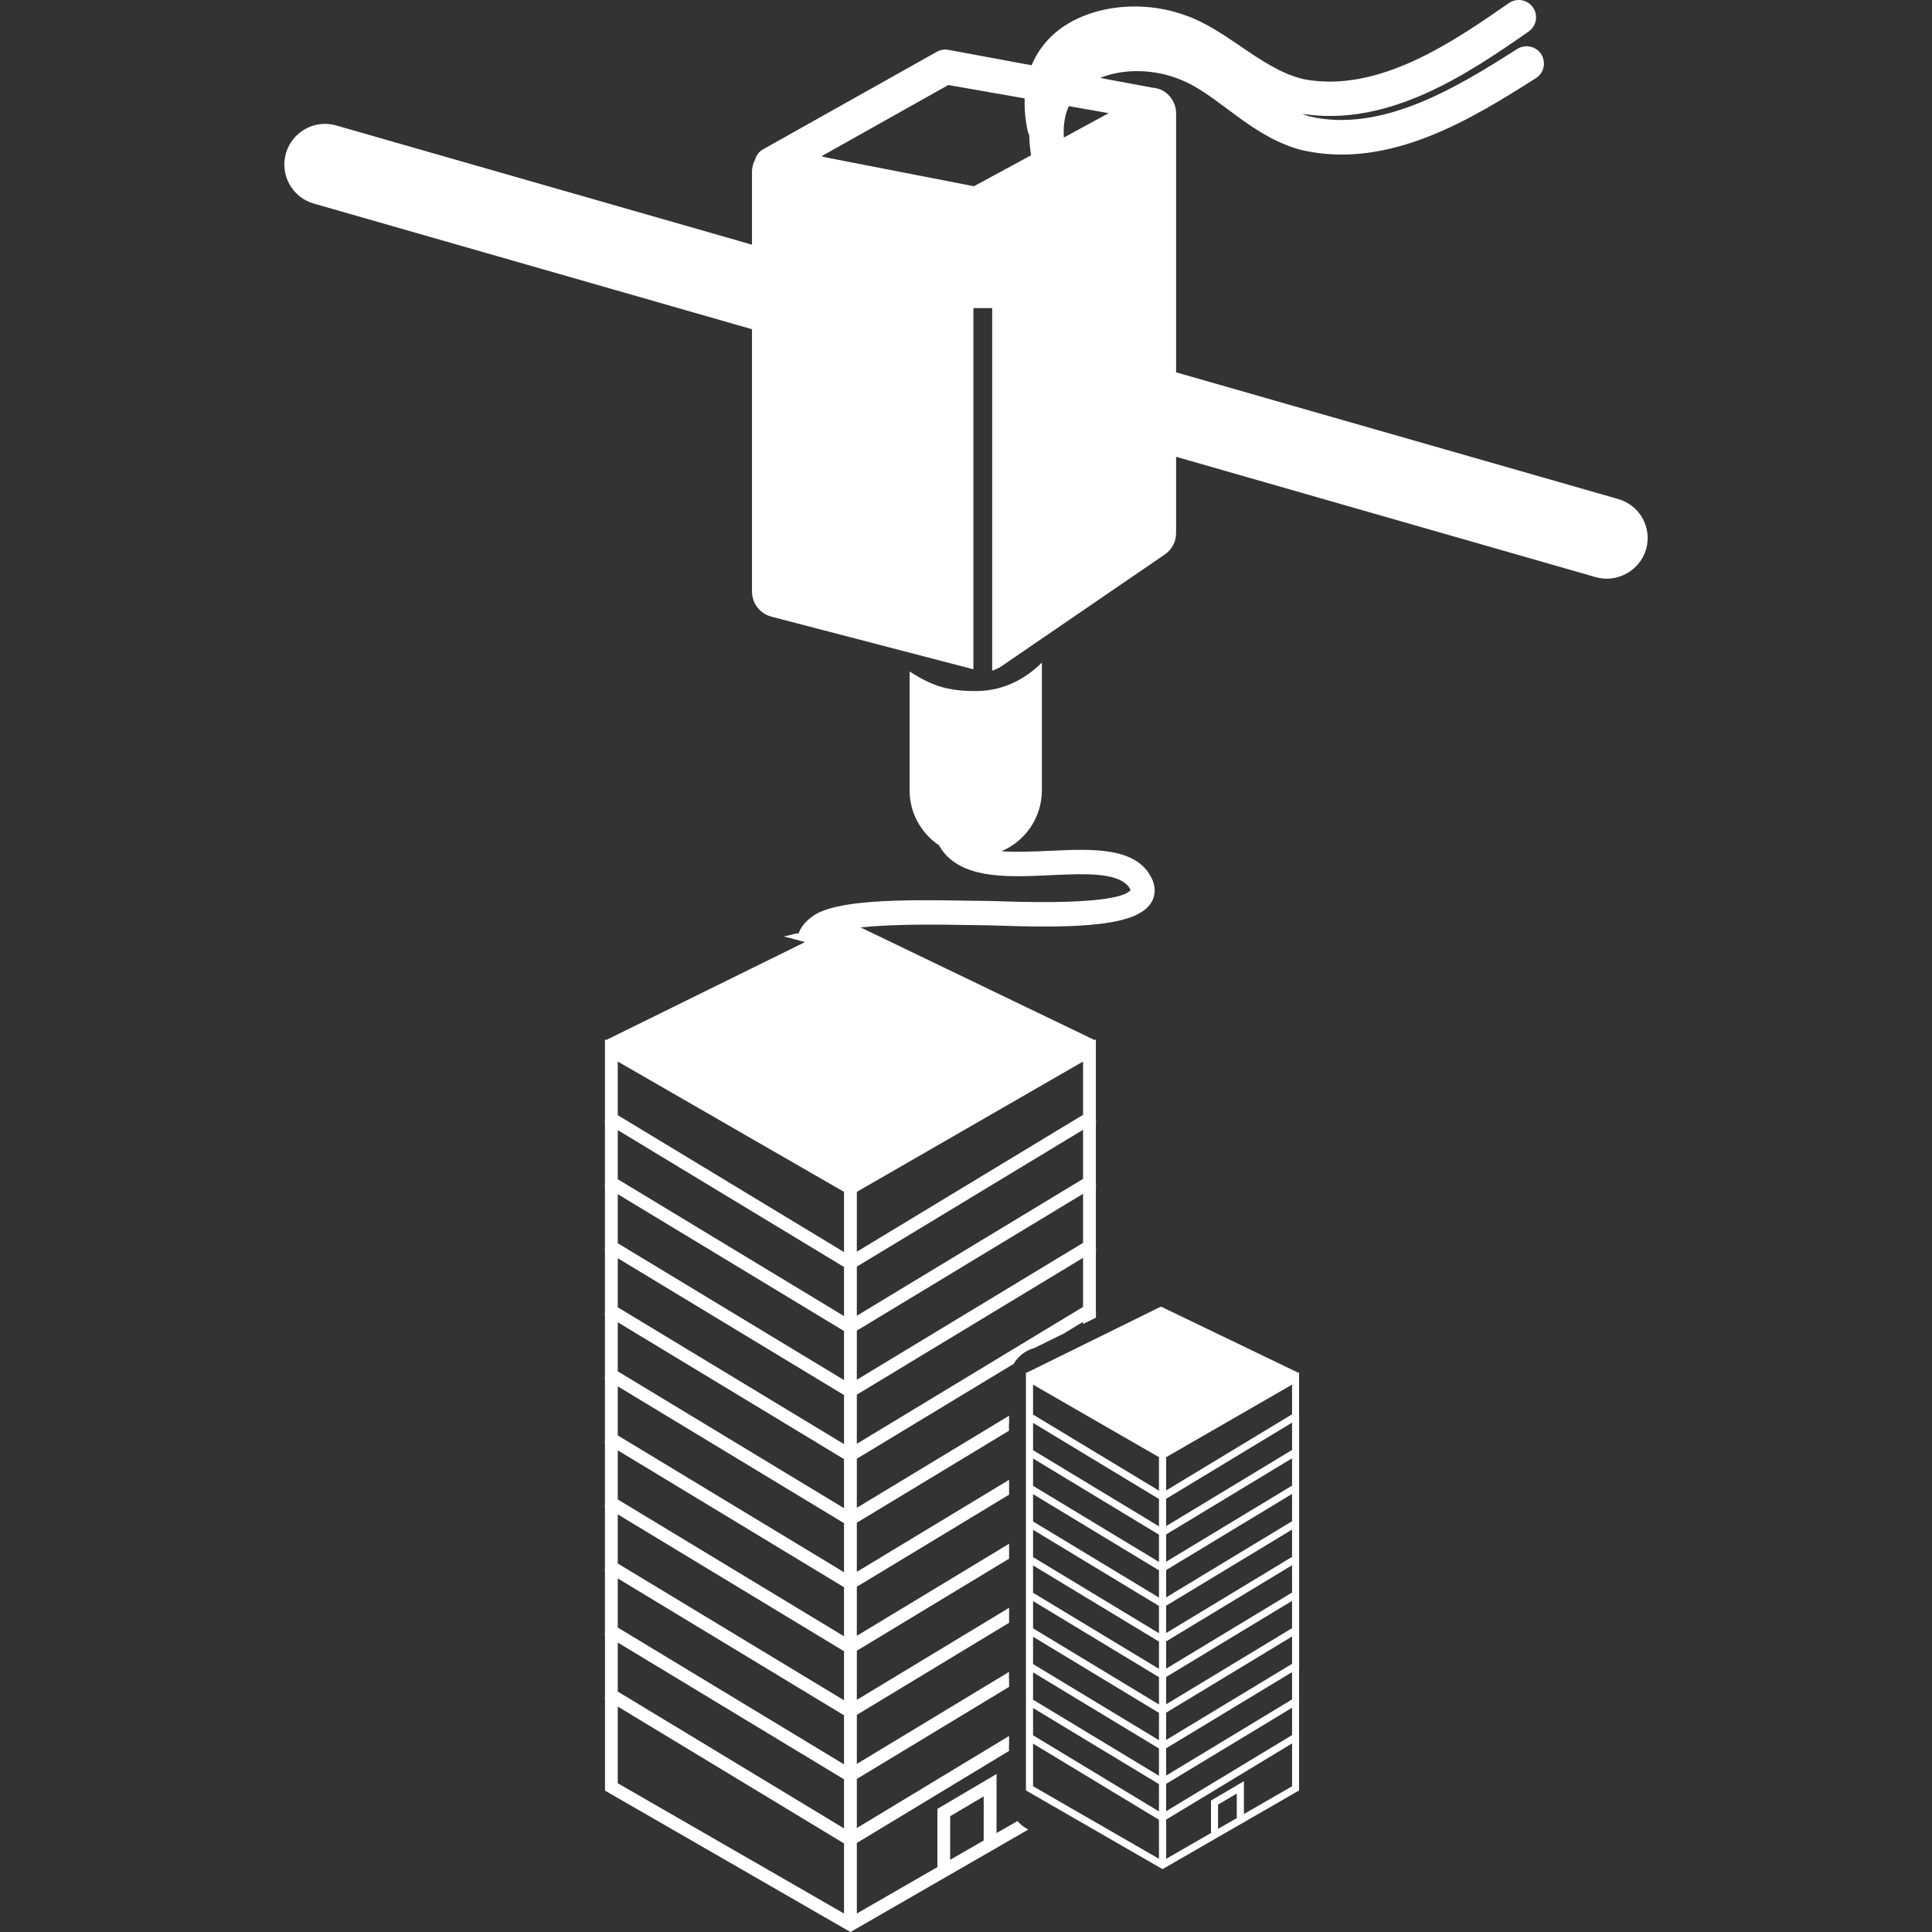<!DOCTYPE svg PUBLIC "-//W3C//DTD SVG 1.1//EN" "http://www.w3.org/Graphics/SVG/1.1/DTD/svg11.dtd">
<!-- Uploaded to: SVG Repo, www.svgrepo.com, Transformed by: SVG Repo Mixer Tools -->
<svg fill="#ffffff" version="1.1" id="Capa_1" xmlns="http://www.w3.org/2000/svg" xmlns:xlink="http://www.w3.org/1999/xlink" width="139px" height="139px" viewBox="0 0 57.863 57.863" xml:space="preserve">
<rect x="0" y="0" width="57.863" height="57.863" fill="#333333" stroke="none"/>
<g id="SVGRepo_bgCarrier" stroke-width="0"/>
<g id="SVGRepo_tracerCarrier" stroke-linecap="round" stroke-linejoin="round"/>
<g id="SVGRepo_iconCarrier"> <g> <g> <path d="M49.198,15.529c-0.158-0.285-0.416-0.491-0.729-0.582l-13.245-3.796V3.394c0-0.289-0.16-0.553-0.414-0.688 c-0.092-0.048-0.189-0.07-0.29-0.08c-0.002,0-0.003-0.001-0.005-0.001l-1.565-0.291c0.688-0.282,1.611-0.278,2.409,0.052 c0.458,0.178,0.908,0.513,1.386,0.868c0.647,0.483,1.318,0.981,2.181,1.227c2.67,0.648,5.215-0.963,7.074-2.14 c0.242-0.153,0.312-0.473,0.16-0.715c-0.152-0.241-0.474-0.313-0.715-0.161c-1.702,1.079-4.033,2.553-6.256,2.014 c-0.062-0.018-0.122-0.048-0.185-0.07c2.617,0.414,5.016-1.242,6.778-2.464c0.235-0.164,0.294-0.486,0.131-0.721 c-0.163-0.236-0.486-0.295-0.722-0.131c-1.654,1.149-3.921,2.72-6.167,2.274c-0.664-0.16-1.275-0.576-1.867-0.979 C36.63,1.03,36.087,0.659,35.5,0.459c-1.376-0.502-2.99-0.275-3.928,0.552c-0.302,0.266-0.525,0.584-0.676,0.944l-2.491-0.462 c-0.118-0.022-0.242-0.001-0.348,0.058l-5.205,2.922c-0.122,0.068-0.202,0.182-0.239,0.31c-0.059,0.11-0.091,0.233-0.091,0.36 v2.185L10.074,3.759C9.96,3.726,9.847,3.71,9.732,3.71c-0.539,0-1.019,0.362-1.168,0.879C8.474,4.902,8.51,5.23,8.667,5.515 C8.825,5.8,9.083,6.006,9.396,6.096L22.522,9.86v7.856c0,0.354,0.239,0.664,0.582,0.753l6.049,1.576V9.227h0.563v10.854 c0.014-0.003,0.029-0.002,0.043-0.007c0.027-0.009,0.052-0.025,0.078-0.037c0.042-0.019,0.084-0.033,0.123-0.06l4.925-3.37 c0.212-0.145,0.339-0.385,0.339-0.642v-2.284l12.566,3.604c0.646,0.186,1.328-0.204,1.509-0.831 C49.389,16.142,49.353,15.814,49.198,15.529z M29.169,5.578l-4.422-0.861L24.602,4.68l3.8-2.134l2.288,0.401 c-0.012,0.32,0.016,0.656,0.097,1.008c0.009,0.033,0.024,0.062,0.039,0.091c0.003,0.196,0.02,0.397,0.055,0.604L29.169,5.578z M31.861,4.119c-0.02-0.357,0.027-0.672,0.15-0.94l1.195,0.21L31.861,4.119z"/> <path d="M30.474,54.539L29.846,54.9l0.001-1.769l-1.772,1.044v1.744l-2.413,1.39v-2.112l4.56-2.758 c-0.007-0.069-0.007-0.141,0-0.211v-0.236l-4.56,2.757v-1.47l4.56-2.758v-0.212c-0.008-0.07-0.008-0.145,0-0.216v-0.021 l-4.56,2.757v-1.469l4.56-2.758v-0.429c0-0.006,0-0.013,0-0.02l-4.56,2.757v-1.471l4.56-2.757v-0.447l-4.56,2.757v-1.47 l4.56-2.757c0-0.004,0-0.008,0-0.011V44.32l-4.56,2.756v-1.471l4.56-2.757v-0.011c-0.008-0.072-0.008-0.146,0-0.216v-0.221 l-4.56,2.758v-1.47l4.696-2.84c0.088-0.151,0.215-0.28,0.373-0.371c0.074-0.044,0.155-0.077,0.237-0.099l0.896-0.441l0.572-0.348 v0.065l0.385-0.189v-0.108l0.017-0.009l-0.017-0.026v-1.882l0.017-0.01l-0.017-0.026v-1.882l0.017-0.01l-0.017-0.025v-1.883 l0.017-0.009l-0.017-0.026v-2.44l-0.038,0.021l-7.007-3.373c1.029-0.113,2.501-0.085,3.191-0.073 c0.246,0.005,0.456,0.009,0.61,0.009c0.085,0,0.227,0.005,0.408,0.011c2.37,0.08,4.039-0.002,4.48-0.668 c0.144-0.215,0.156-0.475,0.037-0.732c-0.448-0.964-1.777-0.902-3.063-0.842c-0.498,0.022-1.002,0.044-1.444,0.012 c0.71-0.301,1.209-1.005,1.209-1.826v-3.824c-0.396,0.394-1.042,0.843-1.947,0.853c-0.903,0.01-1.385-0.183-2.015-0.586v3.557 c0,0.687,0.35,1.292,0.88,1.647c0.061,0.105,0.128,0.204,0.21,0.292c0.679,0.72,1.931,0.661,3.143,0.604 c1.046-0.048,2.125-0.099,2.386,0.441c-0.082,0.139-0.623,0.452-3.851,0.343c-0.191-0.006-0.342-0.012-0.432-0.012 c-0.151,0-0.356-0.004-0.597-0.008c-2.004-0.038-4.015-0.032-4.666,0.485c-0.204,0.146-0.336,0.321-0.401,0.504 c-0.014-0.005-0.025-0.01-0.039-0.015l-0.401,0.101c0.215,0.046,0.423,0.11,0.635,0.166l-5.956,2.933l-0.035-0.021v2.452 l-0.016,0.025l0.016,0.011V35.5l-0.016,0.025l0.016,0.01v1.882l-0.016,0.025l0.016,0.01v1.882l-0.016,0.025l0.016,0.011v1.882 l-0.016,0.026l0.016,0.01v1.882l-0.016,0.026l0.016,0.009v1.882l-0.016,0.026l0.016,0.009v1.882l-0.016,0.026l0.016,0.009v1.882 l-0.015,0.031l0.016,0.009v1.882l-0.016,0.026l0.016,0.009v2.75l7.16,4.125l0.192,0.11l0.191-0.11l4.159-2.396h0.025v-0.015 l0.95-0.548l-0.068-0.04C30.629,54.7,30.546,54.622,30.474,54.539z M32.437,39.142l-6.775,4.099V41.77l6.775-4.098V39.142z M32.437,37.224l-6.775,4.099v-1.471l6.775-4.098V37.224z M32.437,35.307l-6.775,4.099v-1.471l6.775-4.098V35.307z M32.437,33.389 l-6.775,4.099v-1.792l6.775-3.903V33.389z M25.278,57.31l-6.776-3.902v-2.297l6.776,4.099V57.31z M25.278,54.76l-6.776-4.098 v-1.469l6.776,4.097V54.76z M25.278,52.842l-6.776-4.098v-1.471l6.776,4.1V52.842z M25.278,50.923l-6.776-4.097v-1.471 l6.776,4.099V50.923z M25.278,49.006l-6.776-4.098v-1.471l6.776,4.1V49.006z M25.278,47.088l-6.776-4.098v-1.47l6.776,4.099 V47.088z M25.278,45.17l-6.776-4.099v-1.47l6.776,4.099V45.17z M25.278,43.251l-6.776-4.098v-1.47l6.776,4.099V43.251z M25.278,41.333l-6.776-4.098v-1.47l6.776,4.099V41.333z M25.278,39.416l-6.776-4.099v-1.47l6.776,4.099V39.416z M25.278,37.499 l-6.776-4.1v-1.606l6.776,3.903V37.499z M29.461,55.122l-1.004,0.579v-1.306l1.005-0.593L29.461,55.122z"/> <path d="M38.918,42.474l-0.01-0.015v-1.358l-0.021,0.014l-4.117-1.983l-4.022,1.981l-0.021-0.012v1.365l-0.009,0.014l0.009,0.006 v1.048l-0.009,0.014l0.009,0.006V44.6l-0.009,0.016l0.009,0.005v1.047l-0.009,0.014l0.009,0.005v1.047l-0.009,0.016l0.009,0.006 v1.047l-0.009,0.014l0.009,0.006v1.047l-0.009,0.015l0.009,0.005v1.048l-0.009,0.015l0.009,0.005v1.048l-0.009,0.014l0.009,0.005 v1.049l-0.009,0.014l0.009,0.006v1.53l3.985,2.295l0.107,0.061l0.105-0.061l2.313-1.333h0.015v-0.008l1.655-0.954v-1.537 l0.01-0.005l-0.01-0.016v-1.047l0.01-0.005l-0.01-0.015v-1.044l0.01-0.005l-0.008-0.016v-1.047l0.01-0.006l-0.01-0.015v-1.048 l0.01-0.005l-0.01-0.015V46.75l0.01-0.005l-0.01-0.016v-1.048l0.01-0.005l-0.01-0.016v-1.047l0.01-0.006l-0.01-0.015v-1.047 l0.01-0.005l-0.01-0.016v-1.047L38.918,42.474z M34.711,55.67l-3.771-2.172v-1.277l3.771,2.281V55.67z M34.711,54.252 l-3.771-2.281v-0.816l3.771,2.279V54.252z M34.711,53.184l-3.771-2.279v-0.818l3.771,2.28V53.184z M34.711,52.118l-3.771-2.28 v-0.818l3.771,2.28V52.118z M34.711,51.049l-3.771-2.281v-0.816l3.771,2.279V51.049z M34.711,49.982l-3.771-2.279v-0.818 l3.771,2.28V49.982z M34.711,48.915l-3.771-2.28v-0.818l3.771,2.281V48.915z M34.711,47.847l-3.771-2.28V44.75l3.771,2.281V47.847 z M34.711,46.78L30.94,44.5v-0.818l3.771,2.281V46.78z M34.711,45.713l-3.771-2.281v-0.817l3.771,2.28V45.713z M34.711,44.645 l-3.771-2.279V41.47l3.771,2.172V44.645z M37.041,54.453l-0.561,0.321v-0.726l0.561-0.33V54.453z M38.697,53.499l-1.442,0.831 v-0.984l-0.986,0.581v0.971l-1.342,0.773v-1.175l3.771-2.281L38.697,53.499L38.697,53.499z M38.697,51.965l-3.771,2.28v-0.818 l3.771-2.281V51.965z M38.697,50.897l-3.771,2.281v-0.817l3.771-2.281V50.897z M38.697,49.831l-3.771,2.28v-0.817l3.771-2.281 V49.831z M38.697,48.763l-3.771,2.28v-0.817l3.771-2.28V48.763z M38.697,47.696l-3.771,2.28v-0.817l3.771-2.281V47.696z M38.697,46.628l-3.771,2.281v-0.818l3.771-2.28V46.628z M38.697,45.56l-3.771,2.281v-0.818l3.771-2.28V45.56z M38.697,44.494 l-3.771,2.279v-0.817l3.771-2.28V44.494z M38.697,43.426l-3.771,2.28v-0.818l3.771-2.28V43.426z M38.697,42.358l-3.771,2.281 v-0.997l3.771-2.172V42.358z"/> </g> </g> </g>
</svg>